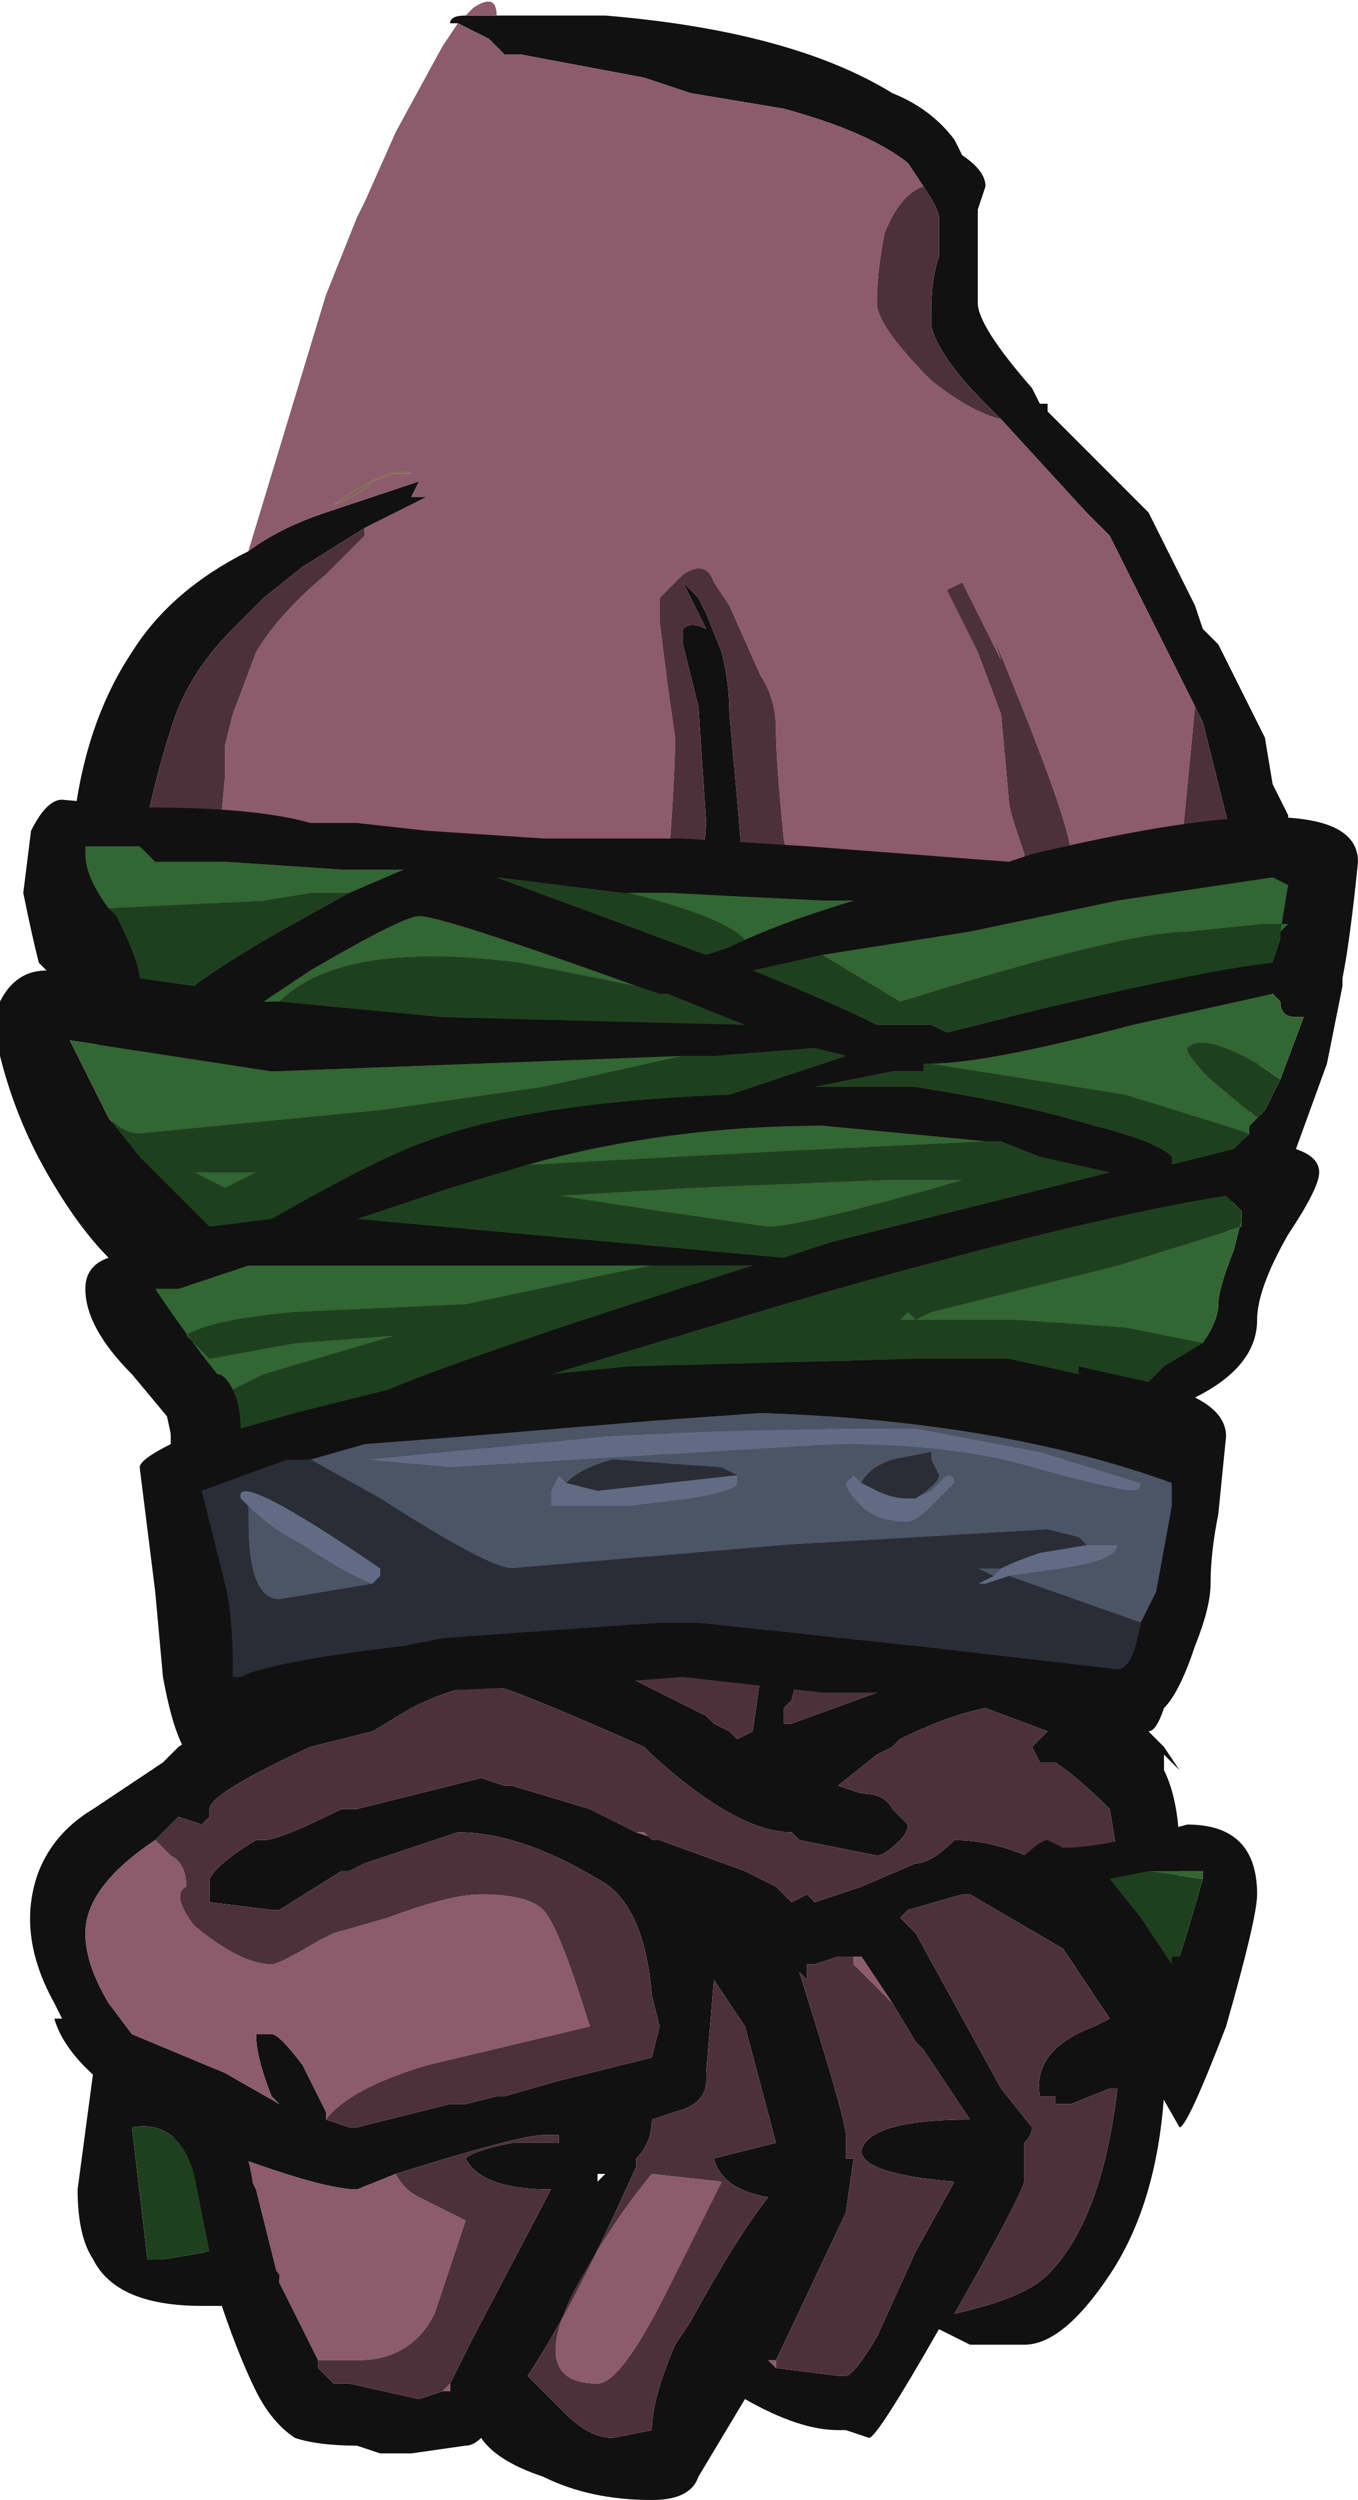<?xml version="1.0" encoding="UTF-8" standalone="no"?>
<svg xmlns:ffdec="https://www.free-decompiler.com/flash" xmlns:xlink="http://www.w3.org/1999/xlink" ffdec:objectType="shape" height="16.1px" width="8.75px" xmlns="http://www.w3.org/2000/svg">
  <g transform="matrix(1.0, 0.0, 0.0, 1.0, 4.7, 16.3)">
    <path d="M-1.5 -16.2 L-0.8 -16.2 Q0.4 -16.1 1.05 -15.7 1.3 -15.6 1.45 -15.4 L1.5 -15.3 Q1.65 -15.2 1.65 -15.1 L1.6 -14.95 1.6 -14.35 Q1.6 -14.2 1.95 -13.8 L2.0 -13.7 2.05 -13.7 2.05 -13.65 2.7 -13.0 3.0 -12.4 3.05 -12.25 3.15 -12.15 3.45 -11.55 3.5 -11.25 3.6 -11.05 3.6 -10.45 2.6 -5.2 2.7 -5.15 2.8 -5.05 2.9 -4.9 2.8 -5.0 2.8 -4.9 Q2.9 -4.7 2.9 -4.35 L2.8 -2.8 Q2.75 -2.1 2.45 -1.65 2.15 -1.2 1.9 -1.2 L1.55 -1.2 1.35 -1.3 Q0.95 -0.6 0.9 -0.6 L0.75 -0.65 0.7 -0.65 Q0.45 -0.65 0.1 -0.85 L-0.2 -0.35 Q-0.25 -0.2 -0.5 -0.2 -0.9 -0.2 -1.2 -0.35 -1.5 -0.45 -1.6 -0.6 -1.65 -0.55 -1.7 -0.55 L-2.05 -0.5 -2.25 -0.5 -2.4 -0.55 Q-2.65 -0.55 -2.8 -0.6 -2.95 -0.7 -3.05 -0.9 -3.3 -1.4 -3.6 -2.6 -4.25 -2.95 -4.35 -3.3 L-4.3 -3.3 -4.35 -3.4 Q-4.6 -3.85 -4.45 -4.25 -4.35 -4.5 -4.1 -4.65 L-3.65 -4.95 -3.55 -5.05 -3.4 -5.15 -3.5 -6.6 -3.65 -7.3 -4.25 -10.55 Q-4.25 -11.5 -3.85 -12.1 -3.6 -12.5 -3.1 -12.75 -2.9 -12.9 -2.6 -13.0 L-2.0 -13.2 -2.05 -13.1 -1.95 -13.1 -2.35 -12.9 -2.75 -12.65 -3.0 -12.45 -3.2 -12.25 Q-3.5 -11.95 -3.6 -11.6 -3.7 -11.3 -3.8 -10.8 L-3.85 -9.9 -3.7 -9.1 -0.25 -9.65 -0.15 -11.0 -0.2 -11.75 -0.3 -12.15 -0.3 -12.25 Q-0.25 -12.3 -0.15 -12.25 L-0.3 -12.55 -0.2 -12.45 -0.15 -12.35 -0.05 -12.1 Q0.0 -11.9 0.0 -11.7 L0.05 -11.15 0.1 -10.55 0.1 -10.35 0.1 -10.05 -0.65 -5.5 -0.15 -5.25 -0.1 -5.2 0.0 -5.15 0.05 -5.1 0.15 -5.15 0.2 -5.5 0.6 -7.35 0.65 -6.75 0.45 -5.55 0.4 -5.35 0.35 -5.3 0.35 -5.2 0.4 -5.2 0.95 -5.4 1.05 -5.45 3.3 -10.65 3.05 -11.65 2.95 -11.85 2.45 -12.85 2.3 -13.0 1.75 -13.6 1.65 -13.7 Q1.35 -14.0 1.3 -14.2 L1.3 -14.3 Q1.3 -14.5 1.35 -14.65 L1.35 -14.9 Q1.35 -14.95 1.25 -15.1 L1.15 -15.25 Q0.9 -15.45 0.35 -15.6 L-0.25 -15.7 -0.55 -15.8 -1.35 -15.95 -1.45 -15.95 -1.55 -16.05 Q-1.65 -16.1 -1.75 -16.15 L-1.8 -16.15 Q-1.8 -16.2 -1.7 -16.2 L-1.55 -16.2 -1.5 -16.2 M3.0 -4.85 L3.0 -4.85 M-0.45 -4.45 L0.1 -4.25 0.3 -4.15 0.4 -4.05 0.5 -4.1 0.55 -4.05 0.85 -4.15 1.2 -4.3 Q1.3 -4.3 1.45 -4.45 1.8 -4.45 2.2 -4.2 L2.5 -4.35 2.45 -4.65 Q2.25 -4.85 2.1 -4.95 L2.0 -4.95 1.95 -5.05 2.05 -5.15 1.65 -5.3 Q1.4 -5.25 1.1 -5.1 L1.05 -5.05 0.95 -5.0 0.7 -4.8 0.85 -4.75 Q1.0 -4.75 1.05 -4.65 L1.15 -4.55 Q1.15 -4.5 1.1 -4.45 1.0 -4.35 0.95 -4.35 L0.45 -4.45 0.4 -4.5 Q0.05 -4.5 -0.5 -5.0 L-0.55 -5.05 Q-1.45 -5.45 -1.55 -5.45 -1.75 -5.45 -2.05 -5.3 L-2.3 -5.15 -2.7 -5.05 Q-3.35 -4.75 -3.35 -4.65 L-3.35 -4.6 -3.4 -4.55 -3.55 -4.6 -3.7 -4.45 Q-4.15 -4.15 -4.15 -3.85 -4.15 -3.65 -4.0 -3.4 L-3.85 -3.2 -3.25 -2.95 -2.9 -2.75 -2.95 -2.8 Q-3.05 -3.05 -3.05 -3.2 L-2.95 -3.2 Q-2.9 -3.2 -2.75 -3.0 L-2.6 -2.7 -2.6 -2.65 -2.45 -2.6 -2.4 -2.6 -1.8 -2.75 -1.7 -2.75 -1.5 -2.8 -1.45 -2.8 -1.1 -2.9 -0.5 -3.05 -0.45 -3.25 -0.5 -3.45 Q-0.55 -4.05 -0.85 -4.2 -1.35 -4.5 -1.75 -4.5 L-2.35 -4.3 -2.45 -4.25 -2.5 -4.25 -2.9 -4.0 -2.95 -4.0 -3.35 -4.05 -3.35 -4.2 Q-3.3 -4.3 -3.05 -4.45 L-3.0 -4.45 Q-2.9 -4.45 -2.5 -4.65 L-2.4 -4.65 -1.6 -4.85 -1.45 -4.8 -1.4 -4.8 -0.9 -4.65 -0.6 -4.5 -0.45 -4.45 M0.8 -3.7 L0.7 -3.7 0.55 -3.65 0.5 -3.65 0.5 -3.55 0.45 -3.6 Q0.75 -2.65 0.75 -2.55 L0.75 -2.4 0.8 -2.4 0.75 -2.05 0.3 -1.1 0.25 -1.1 0.3 -1.05 0.7 -1.0 0.75 -1.0 Q0.8 -1.0 0.95 -1.25 L1.2 -1.8 1.45 -2.25 Q0.85 -2.3 0.85 -2.45 0.9 -2.65 1.55 -2.65 L1.25 -3.1 1.2 -3.15 1.05 -3.4 0.85 -3.7 0.8 -3.7 M1.1 -3.95 L1.2 -3.85 1.75 -2.85 1.95 -2.6 Q1.95 -2.55 1.9 -2.5 L1.9 -2.25 Q1.85 -2.1 1.45 -1.4 1.9 -1.5 2.05 -1.65 2.4 -2.0 2.5 -2.85 L2.45 -2.85 2.2 -2.75 2.1 -2.75 2.1 -2.8 2.0 -2.8 Q1.95 -3.1 2.35 -3.25 L2.45 -3.3 2.15 -3.75 1.55 -4.1 1.5 -4.1 1.15 -4.0 1.1 -3.95 M0.1 -3.25 L-0.1 -3.55 -0.15 -2.95 -0.15 -2.9 Q-0.15 -2.75 -0.35 -2.7 L-0.5 -2.65 Q-0.5 -2.5 -0.6 -2.4 L-0.6 -2.35 Q-1.0 -1.45 -1.3 -1.0 L-1.05 -0.75 Q-0.9 -0.6 -0.75 -0.6 L-0.5 -0.65 Q-0.5 -0.85 -0.35 -1.2 L-0.25 -1.35 Q0.05 -1.9 0.25 -2.15 -0.05 -2.2 -0.1 -2.4 L0.3 -2.5 0.1 -3.25 M-2.15 -2.3 L-2.4 -2.2 Q-2.6 -2.2 -3.15 -2.4 L-3.05 -2.2 -2.9 -1.6 -2.65 -1.1 -2.65 -1.05 -2.55 -0.95 -2.45 -0.95 -2.0 -0.85 -1.85 -0.9 -1.8 -0.9 -1.8 -0.95 -1.65 -1.25 -1.15 -2.2 Q-1.6 -2.2 -1.7 -2.4 -1.65 -2.45 -1.4 -2.5 L-1.1 -2.5 -1.1 -2.55 -1.2 -2.55 Q-1.35 -2.55 -2.15 -2.3 M-0.85 -2.25 L-0.8 -2.3 -0.85 -2.3 -0.85 -2.25" fill="#111111" fill-rule="evenodd" stroke="none"/>
    <path d="M-3.1 -12.75 L-2.6 -14.4 -2.4 -14.9 -2.35 -15.0 -2.15 -15.45 -1.85 -16.0 -1.75 -16.15 Q-1.65 -16.1 -1.55 -16.05 L-1.45 -15.95 -1.35 -15.95 -0.55 -15.8 -0.25 -15.7 0.35 -15.6 Q0.9 -15.45 1.15 -15.25 L1.25 -15.1 Q1.1 -15.05 1.0 -14.8 0.95 -14.55 0.95 -14.35 0.95 -14.2 1.3 -13.85 1.55 -13.65 1.75 -13.6 L2.3 -13.0 2.45 -12.85 2.95 -11.85 3.0 -11.75 2.85 -10.2 2.2 -10.8 Q2.2 -11.0 1.7 -12.2 L1.75 -12.05 1.5 -12.55 1.4 -12.5 1.6 -12.1 1.75 -11.7 1.8 -11.15 Q1.8 -11.1 1.85 -10.95 L1.9 -10.8 Q1.9 -10.55 1.95 -10.15 L0.65 -6.75 0.6 -7.35 0.45 -10.2 Q0.45 -10.4 0.35 -10.9 0.3 -11.4 0.3 -11.6 0.3 -11.8 0.2 -11.95 L0.0 -12.4 -0.1 -12.55 Q-0.15 -12.7 -0.3 -12.6 L-0.45 -12.45 -0.45 -12.3 -0.4 -11.9 -0.35 -11.55 Q-0.35 -11.3 -0.4 -10.65 L-3.4 -9.7 -3.25 -11.3 -3.25 -11.5 -3.2 -11.7 -3.05 -12.1 Q-2.9 -12.35 -2.6 -12.6 L-2.35 -12.85 -2.35 -12.9 -1.95 -13.1 -2.05 -13.1 -2.0 -13.2 -2.6 -13.0 Q-2.9 -12.9 -3.1 -12.75 M-1.7 -16.2 L-1.65 -16.25 Q-1.5 -16.35 -1.5 -16.2 L-1.55 -16.2 -1.7 -16.2 M3.1 -10.85 L3.15 -11.0 3.15 -10.85 3.1 -10.85 M-3.85 -9.9 L-3.7 -9.1 -3.85 -9.9 M0.1 -10.35 L0.1 -10.05 0.1 -10.35 M-3.7 -4.45 L-3.6 -4.35 Q-3.5 -4.3 -3.5 -4.15 -3.6 -4.1 -3.45 -3.9 -3.15 -3.65 -2.95 -3.65 -2.9 -3.65 -2.65 -3.8 L-2.55 -3.85 -2.2 -3.95 Q-1.8 -4.1 -1.6 -4.1 -1.3 -4.1 -1.2 -4.0 -1.1 -3.9 -0.9 -3.25 L-1.95 -3.0 Q-2.45 -2.85 -2.6 -2.65 L-2.6 -2.7 -2.75 -3.0 Q-2.9 -3.2 -2.95 -3.2 L-3.05 -3.2 Q-3.05 -3.05 -2.95 -2.8 L-2.9 -2.75 -3.25 -2.95 -3.85 -3.2 -4.0 -3.4 Q-4.15 -3.65 -4.15 -3.85 -4.15 -4.15 -3.7 -4.45 M-1.45 -4.8 L-1.4 -4.8 -1.45 -4.8 M-0.6 -4.5 L-0.55 -4.5 -0.5 -4.45 -0.45 -4.45 -0.6 -4.5 M0.3 -1.1 L0.3 -1.05 0.25 -1.1 0.3 -1.1 M1.05 -3.4 L0.8 -3.65 0.8 -3.7 0.85 -3.7 1.05 -3.4 M1.15 -4.0 L1.1 -3.95 1.15 -4.0 M-2.15 -13.25 L-2.05 -13.25 Q-2.15 -13.3 -2.4 -13.15 L-2.55 -13.05 Q-2.4 -13.1 -2.3 -13.2 L-2.15 -13.25 M-2.65 -1.1 L-2.9 -1.6 -3.05 -2.2 -3.15 -2.4 Q-2.6 -2.2 -2.4 -2.2 L-2.15 -2.3 Q-2.1 -2.2 -2.0 -2.15 L-1.7 -2.0 -1.9 -1.4 Q-2.05 -1.1 -2.4 -1.1 L-2.65 -1.1 M-1.8 -0.95 L-1.8 -0.9 -1.85 -0.9 -1.8 -0.95 M-2.45 -0.95 L-2.55 -0.95 -2.45 -0.95 M-0.5 -2.3 L-0.05 -2.25 -0.4 -1.55 Q-0.7 -0.95 -0.85 -0.95 -1.3 -0.95 -1.0 -1.55 -0.75 -2.0 -0.5 -2.3" fill="#8c5b6c" fill-rule="evenodd" stroke="none"/>
    <path d="M1.75 -13.6 Q1.55 -13.65 1.3 -13.85 0.95 -14.2 0.95 -14.35 0.95 -14.55 1.0 -14.8 1.1 -15.05 1.25 -15.1 1.35 -14.95 1.35 -14.9 L1.35 -14.65 Q1.3 -14.5 1.3 -14.3 L1.3 -14.2 Q1.35 -14.0 1.65 -13.7 L1.75 -13.6 M0.65 -6.75 L1.95 -10.15 Q1.9 -10.55 1.9 -10.8 L1.85 -10.95 Q1.8 -11.1 1.8 -11.15 L1.75 -11.7 1.6 -12.1 1.4 -12.5 1.5 -12.55 1.75 -12.05 1.7 -12.2 Q2.2 -11.0 2.2 -10.8 L2.85 -10.2 3.0 -11.75 2.95 -11.85 3.05 -11.65 3.3 -10.65 1.05 -5.45 0.95 -5.4 0.4 -5.2 0.35 -5.2 0.35 -5.3 0.4 -5.35 0.45 -5.55 0.65 -6.75 M3.1 -10.85 L3.15 -10.85 3.15 -11.0 3.1 -10.85 M-2.35 -12.9 L-2.35 -12.85 -2.6 -12.6 Q-2.9 -12.35 -3.05 -12.1 L-3.2 -11.7 -3.25 -11.5 -3.25 -11.3 -3.4 -9.7 -0.4 -10.65 Q-0.35 -11.3 -0.35 -11.55 L-0.4 -11.9 -0.45 -12.3 -0.45 -12.45 -0.3 -12.6 Q-0.15 -12.7 -0.1 -12.55 L0.0 -12.4 0.2 -11.95 Q0.3 -11.8 0.3 -11.6 0.3 -11.4 0.35 -10.9 0.45 -10.4 0.45 -10.2 L0.6 -7.35 0.2 -5.5 0.15 -5.15 0.05 -5.1 0.0 -5.15 -0.1 -5.2 -0.15 -5.25 -0.65 -5.5 0.1 -10.05 0.1 -10.35 0.1 -10.55 0.05 -11.15 0.0 -11.7 Q0.0 -11.9 -0.05 -12.1 L-0.15 -12.35 -0.2 -12.45 -0.3 -12.55 -0.15 -12.25 Q-0.25 -12.3 -0.3 -12.25 L-0.3 -12.15 -0.2 -11.75 -0.15 -11.0 -0.25 -9.65 -3.7 -9.1 -3.85 -9.9 -3.8 -10.8 Q-3.7 -11.3 -3.6 -11.6 -3.5 -11.95 -3.2 -12.25 L-3.0 -12.45 -2.75 -12.65 -2.35 -12.9 M-3.7 -4.45 L-3.55 -4.6 -3.4 -4.55 -3.35 -4.6 -3.35 -4.65 Q-3.35 -4.75 -2.7 -5.05 L-2.3 -5.15 -2.05 -5.3 Q-1.75 -5.45 -1.55 -5.45 -1.45 -5.45 -0.55 -5.05 L-0.5 -5.0 Q0.05 -4.5 0.4 -4.5 L0.45 -4.45 0.95 -4.35 Q1.0 -4.35 1.1 -4.45 1.15 -4.5 1.15 -4.55 L1.05 -4.65 Q1.0 -4.75 0.85 -4.75 L0.7 -4.8 0.95 -5.0 1.05 -5.05 1.1 -5.1 Q1.4 -5.25 1.65 -5.3 L2.05 -5.15 1.95 -5.05 2.0 -4.95 2.1 -4.95 Q2.25 -4.85 2.45 -4.65 L2.5 -4.35 2.2 -4.2 Q1.8 -4.45 1.45 -4.45 1.3 -4.3 1.2 -4.3 L0.85 -4.15 0.55 -4.05 0.5 -4.1 0.4 -4.05 0.3 -4.15 0.1 -4.25 -0.45 -4.45 -0.5 -4.45 -0.55 -4.5 -0.6 -4.5 -0.9 -4.65 -1.4 -4.8 -1.45 -4.8 -1.6 -4.85 -2.4 -4.65 -2.5 -4.65 Q-2.9 -4.45 -3.0 -4.45 L-3.05 -4.45 Q-3.3 -4.3 -3.35 -4.2 L-3.35 -4.05 -2.95 -4.0 -2.9 -4.0 -2.5 -4.25 -2.45 -4.25 -2.35 -4.3 -1.75 -4.5 Q-1.35 -4.5 -0.85 -4.2 -0.55 -4.05 -0.5 -3.45 L-0.45 -3.25 -0.5 -3.05 -1.1 -2.9 -1.45 -2.8 -1.5 -2.8 -1.7 -2.75 -1.8 -2.75 -2.4 -2.6 -2.45 -2.6 -2.6 -2.65 Q-2.45 -2.85 -1.95 -3.0 L-0.9 -3.25 Q-1.1 -3.9 -1.2 -4.0 -1.3 -4.1 -1.6 -4.1 -1.8 -4.1 -2.2 -3.95 L-2.55 -3.85 -2.65 -3.8 Q-2.9 -3.65 -2.95 -3.65 -3.15 -3.65 -3.45 -3.9 -3.6 -4.1 -3.5 -4.15 -3.5 -4.3 -3.6 -4.35 L-3.7 -4.45 M0.3 -1.1 L0.75 -2.05 0.8 -2.4 0.75 -2.4 0.75 -2.55 Q0.75 -2.65 0.45 -3.6 L0.5 -3.55 0.5 -3.65 0.55 -3.65 0.7 -3.7 0.8 -3.7 0.8 -3.65 1.05 -3.4 1.2 -3.15 1.25 -3.1 1.55 -2.65 Q0.9 -2.65 0.85 -2.45 0.85 -2.3 1.45 -2.25 L1.2 -1.8 0.95 -1.25 Q0.8 -1.0 0.75 -1.0 L0.7 -1.0 0.3 -1.05 0.3 -1.1 M1.15 -4.0 L1.5 -4.1 1.55 -4.1 2.15 -3.75 2.45 -3.3 2.35 -3.25 Q1.95 -3.1 2.0 -2.8 L2.1 -2.8 2.1 -2.75 2.2 -2.75 2.45 -2.85 2.5 -2.85 Q2.4 -2.0 2.05 -1.65 1.9 -1.5 1.45 -1.4 1.85 -2.1 1.9 -2.25 L1.9 -2.5 Q1.95 -2.55 1.95 -2.6 L1.75 -2.85 1.2 -3.85 1.1 -3.95 1.15 -4.0 M0.1 -3.25 L0.3 -2.5 -0.1 -2.4 Q-0.05 -2.2 0.25 -2.15 0.05 -1.9 -0.25 -1.35 L-0.35 -1.2 Q-0.5 -0.85 -0.5 -0.65 L-0.75 -0.6 Q-0.9 -0.6 -1.05 -0.75 L-1.3 -1.0 Q-1.0 -1.45 -0.6 -2.35 L-0.6 -2.4 Q-0.5 -2.5 -0.5 -2.65 L-0.35 -2.7 Q-0.15 -2.75 -0.15 -2.9 L-0.15 -2.95 -0.1 -3.55 0.1 -3.25 M-2.65 -1.1 L-2.4 -1.1 Q-2.05 -1.1 -1.9 -1.4 L-1.7 -2.0 -2.0 -2.15 Q-2.1 -2.2 -2.15 -2.3 -1.35 -2.55 -1.2 -2.55 L-1.1 -2.55 -1.1 -2.5 -1.4 -2.5 Q-1.65 -2.45 -1.7 -2.4 -1.6 -2.2 -1.15 -2.2 L-1.65 -1.25 -1.8 -0.95 -1.85 -0.9 -2.0 -0.85 -2.45 -0.95 -2.55 -0.95 -2.65 -1.05 -2.65 -1.1 M-0.5 -2.3 Q-0.75 -2.0 -1.0 -1.55 -1.3 -0.95 -0.85 -0.95 -0.7 -0.95 -0.4 -1.55 L-0.05 -2.25 -0.5 -2.3" fill="#4d313a" fill-rule="evenodd" stroke="none"/>
    <path d="M-1.5 -16.2 L-1.55 -16.2 -1.5 -16.2" fill="#b38f74" fill-rule="evenodd" stroke="none"/>
    <path d="M-2.15 -13.25 L-2.3 -13.2 Q-2.4 -13.1 -2.55 -13.05 L-2.4 -13.15 Q-2.15 -13.3 -2.05 -13.25 L-2.15 -13.25" fill="#806653" fill-rule="evenodd" stroke="none"/>
    <path d="M1.8 -10.75 L1.95 -10.8 Q4.05 -11.3 4.05 -10.75 4.0 -10.25 3.95 -10.0 L3.95 -9.95 3.85 -9.45 3.65 -8.9 Q3.8 -8.85 3.8 -8.75 3.8 -8.65 3.6 -8.35 3.4 -8.0 3.4 -7.8 3.4 -7.5 3.0 -7.3 3.2 -7.2 3.2 -7.05 L3.15 -6.55 Q3.1 -6.3 3.1 -6.1 3.1 -5.95 3.0 -5.7 2.9 -5.4 2.8 -5.3 2.75 -5.15 2.7 -5.15 L1.5 -5.4 0.6 -5.4 -0.3 -5.5 -1.0 -5.45 -2.15 -5.4 Q-2.45 -5.35 -3.4 -4.95 -3.55 -4.95 -3.65 -5.5 L-3.7 -6.05 -3.8 -6.85 Q-3.8 -6.9 -3.6 -7.0 L-3.6 -7.15 -3.85 -7.45 Q-4.15 -7.75 -4.15 -8.0 -4.15 -8.15 -4.0 -8.2 -4.2 -8.4 -4.4 -8.75 -4.6 -9.1 -4.7 -9.5 L-4.7 -9.85 Q-4.6 -10.05 -4.4 -10.05 L-4.45 -10.1 Q-4.5 -10.3 -4.55 -10.55 L-4.5 -10.95 Q-4.4 -11.15 -4.3 -11.15 L-3.75 -11.1 Q-3.05 -11.1 -2.7 -11.0 L-2.4 -11.0 -1.95 -10.95 -1.2 -10.9 -0.3 -10.9 0.5 -10.85 1.8 -10.75 M3.55 -10.3 L3.6 -10.6 3.5 -10.65 2.5 -10.5 1.55 -10.3 0.6 -10.15 0.15 -10.05 Q0.65 -9.85 0.95 -9.7 L1.3 -9.7 1.4 -9.65 2.0 -9.8 Q3.05 -10.05 3.5 -10.1 L3.55 -10.25 3.55 -10.3 M1.3 -9.45 L1.25 -9.45 1.25 -9.4 1.05 -9.4 0.55 -9.3 1.2 -9.3 Q1.85 -9.2 2.35 -9.05 2.75 -8.95 2.85 -8.85 L2.85 -8.8 3.25 -8.9 3.35 -9.0 3.35 -9.05 3.45 -9.15 3.55 -9.35 3.7 -9.75 3.65 -9.75 Q3.55 -9.75 3.55 -9.85 L3.5 -9.9 2.6 -9.7 Q1.65 -9.45 1.3 -9.45 M-1.3 -8.8 L-1.8 -8.65 -2.4 -8.45 0.35 -8.2 0.65 -8.3 2.45 -8.75 2.0 -8.85 1.75 -8.95 1.65 -8.95 0.6 -9.05 Q-0.4 -9.05 -1.3 -8.8 M-0.65 -10.55 L-0.7 -10.55 -1.5 -10.65 -0.15 -10.15 0.0 -10.2 Q0.3 -10.35 0.8 -10.5 L0.6 -10.5 -0.4 -10.55 -0.65 -10.55 M-4.0 -9.1 L-3.8 -8.85 -3.35 -8.4 -2.95 -8.45 Q-2.25 -8.85 -1.95 -8.95 -1.3 -9.2 0.0 -9.25 L0.75 -9.5 0.55 -9.55 -0.1 -9.5 -0.3 -9.5 -2.95 -9.4 -4.25 -9.6 -4.0 -9.1 M1.15 -9.6 L1.15 -9.6 M0.15 -8.15 L0.15 -8.15 -0.5 -8.15 -3.1 -8.15 -3.55 -8.0 -3.7 -8.0 Q-3.5 -7.7 -3.3 -7.45 -3.25 -7.45 -3.2 -7.35 -3.15 -7.25 -3.15 -7.1 L-2.8 -7.2 -2.2 -7.35 Q-1.6 -7.6 0.15 -8.15 M3.3 -8.45 L3.3 -8.5 3.2 -8.6 Q2.25 -8.45 0.35 -7.9 L-1.15 -7.45 -0.65 -7.5 1.2 -7.55 1.8 -7.55 2.25 -7.45 2.25 -7.5 2.7 -7.4 2.8 -7.5 3.05 -7.65 Q3.15 -7.8 3.15 -7.9 3.15 -8.0 3.25 -8.25 L3.3 -8.45 M3.05 -4.2 L3.05 -4.25 2.7 -4.25 2.45 -4.2 2.65 -3.95 2.85 -3.65 2.85 -3.7 2.9 -3.7 Q2.95 -3.85 3.05 -4.2 M3.4 -4.1 Q3.4 -3.95 3.2 -3.25 2.95 -2.6 2.9 -2.6 L2.5 -3.3 Q2.1 -4.05 1.85 -4.3 2.0 -4.45 2.05 -4.45 L2.15 -4.4 Q2.4 -4.4 2.95 -4.55 3.4 -4.55 3.4 -4.1 M2.65 -5.85 L2.75 -6.05 2.85 -6.6 2.85 -6.75 Q1.75 -7.15 0.2 -7.2 L-0.5 -7.15 -1.7 -7.05 -2.35 -7.0 -2.7 -6.9 -2.85 -6.9 -3.4 -6.7 -3.25 -6.1 Q-3.2 -5.9 -3.2 -5.55 L-3.2 -5.5 -3.15 -5.5 Q-2.95 -5.6 -2.1 -5.7 L-1.85 -5.75 -0.45 -5.85 -0.2 -5.85 1.2 -5.7 2.5 -5.55 Q2.6 -5.55 2.65 -5.85 M-2.45 -10.55 L-2.1 -10.7 -2.5 -10.7 -3.25 -10.75 -3.7 -10.75 -3.8 -10.85 -4.15 -10.85 Q-4.15 -10.9 -4.15 -10.8 -4.15 -10.65 -4.0 -10.45 L-3.95 -10.4 Q-3.8 -10.1 -3.8 -10.0 L-3.45 -9.95 Q-3.25 -10.1 -2.9 -10.3 L-2.45 -10.55 M-0.6 -9.95 Q-1.85 -10.4 -2.0 -10.4 -2.1 -10.4 -2.7 -10.05 L-3.0 -9.85 -2.9 -9.85 -1.85 -9.75 0.1 -9.7 -0.4 -9.9 -0.45 -9.9 -0.6 -9.95 M-1.15 -7.45 L-1.15 -7.45 M-4.1 -2.95 Q-3.35 -2.8 -3.15 -2.5 -3.05 -2.35 -3.05 -1.85 L-2.9 -1.65 Q-2.9 -1.5 -3.05 -1.45 L-3.4 -1.45 Q-3.95 -1.45 -4.1 -1.75 -4.2 -1.9 -4.2 -2.2 L-4.1 -2.95 M-3.85 -2.6 L-3.75 -1.75 -3.65 -1.75 -3.35 -1.8 -3.45 -2.3 Q-3.55 -2.65 -3.85 -2.6" fill="#111111" fill-rule="evenodd" stroke="none"/>
    <path d="M0.6 -10.15 L1.1 -9.85 Q2.55 -10.3 2.95 -10.3 L3.45 -10.35 3.6 -10.35 3.55 -10.3 3.55 -10.25 3.5 -10.1 Q3.05 -10.05 2.0 -9.8 L1.4 -9.65 1.3 -9.7 0.95 -9.7 Q0.65 -9.85 0.15 -10.05 L0.6 -10.15 M3.35 -9.0 L3.25 -8.9 2.85 -8.8 2.85 -8.85 Q2.75 -8.95 2.35 -9.05 1.85 -9.2 1.2 -9.3 L0.55 -9.3 1.05 -9.4 1.25 -9.4 1.25 -9.45 1.3 -9.45 2.55 -9.25 3.35 -9.0 M3.55 -9.35 L3.45 -9.15 3.35 -9.05 3.4 -9.1 3.1 -9.35 Q2.95 -9.5 2.95 -9.55 3.05 -9.65 3.4 -9.45 L3.55 -9.35 M1.65 -8.95 L1.75 -8.95 2.0 -8.85 2.45 -8.75 0.65 -8.3 0.35 -8.2 -2.4 -8.45 -1.8 -8.65 -1.3 -8.8 -1.25 -8.8 0.6 -8.9 1.65 -8.95 M-0.65 -10.55 Q-0.05 -10.4 0.1 -10.25 L0.0 -10.2 -0.15 -10.15 -1.5 -10.65 -0.7 -10.55 -0.65 -10.55 M-0.3 -9.5 L-0.1 -9.5 0.55 -9.55 0.75 -9.5 0.0 -9.25 Q-1.3 -9.2 -1.95 -8.95 -2.25 -8.85 -2.95 -8.45 L-3.35 -8.4 -3.8 -8.85 -4.0 -9.1 Q-3.9 -9.0 -3.8 -9.0 L-2.25 -9.15 -1.2 -9.3 -0.3 -9.5 M0.15 -8.15 Q-1.6 -7.6 -2.2 -7.35 L-2.8 -7.2 -3.15 -7.1 Q-3.15 -7.25 -3.2 -7.35 L-3.0 -7.45 -2.15 -7.7 -2.8 -7.65 -3.35 -7.55 -3.5 -7.7 Q-3.35 -7.8 -2.8 -7.85 L-1.7 -7.9 -0.75 -8.1 -0.5 -8.15 0.15 -8.15 M3.3 -8.45 L3.3 -8.4 2.5 -8.15 1.3 -7.85 1.2 -7.8 1.15 -7.85 1.1 -7.8 1.85 -7.8 2.55 -7.75 3.05 -7.65 2.8 -7.5 2.7 -7.4 2.25 -7.5 2.25 -7.45 1.8 -7.55 1.2 -7.55 -0.65 -7.5 -1.15 -7.45 0.35 -7.9 Q2.25 -8.45 3.2 -8.6 L3.3 -8.5 3.3 -8.45 M1.0 -8.7 L-0.25 -8.65 -1.1 -8.6 -0.45 -8.5 0.25 -8.4 Q0.45 -8.4 1.5 -8.7 L1.0 -8.7 M2.7 -4.25 L3.05 -4.2 Q2.95 -3.85 2.9 -3.7 L2.85 -3.7 2.85 -3.65 2.65 -3.95 2.45 -4.2 2.7 -4.25 M-4.0 -10.45 L-3.0 -10.5 -2.7 -10.55 -2.45 -10.55 -2.9 -10.3 Q-3.25 -10.1 -3.45 -9.95 L-3.8 -10.0 Q-3.8 -10.1 -3.95 -10.4 L-4.0 -10.45 M-2.9 -9.85 Q-2.5 -10.25 -1.35 -10.1 L-0.6 -9.95 -0.45 -9.9 -0.4 -9.9 0.1 -9.7 -1.85 -9.75 -2.9 -9.85 M-3.05 -8.75 L-3.45 -8.75 -3.25 -8.65 -3.05 -8.75 M-3.85 -2.6 Q-3.55 -2.65 -3.45 -2.3 L-3.35 -1.8 -3.65 -1.75 -3.75 -1.75 -3.85 -2.6" fill="#1f401f" fill-rule="evenodd" stroke="none"/>
    <path d="M0.6 -10.15 L1.55 -10.3 2.5 -10.5 3.5 -10.65 3.6 -10.6 3.55 -10.3 3.6 -10.35 3.45 -10.35 2.95 -10.3 Q2.55 -10.3 1.1 -9.85 L0.6 -10.15 M3.35 -9.0 L2.55 -9.25 1.3 -9.45 Q1.65 -9.45 2.6 -9.7 L3.5 -9.9 3.55 -9.85 Q3.55 -9.75 3.65 -9.75 L3.7 -9.75 3.55 -9.35 3.4 -9.45 Q3.05 -9.65 2.95 -9.55 2.95 -9.5 3.1 -9.35 L3.4 -9.1 3.35 -9.05 3.35 -9.0 M1.65 -8.95 L0.6 -8.9 -1.25 -8.8 -1.3 -8.8 Q-0.4 -9.05 0.6 -9.05 L1.65 -8.95 M0.0 -10.2 L0.1 -10.25 Q-0.05 -10.4 -0.65 -10.55 L-0.4 -10.55 0.6 -10.5 0.8 -10.5 Q0.3 -10.35 0.0 -10.2 M-0.3 -9.5 L-1.2 -9.3 -2.25 -9.15 -3.8 -9.0 Q-3.9 -9.0 -4.0 -9.1 L-4.25 -9.6 -2.95 -9.4 -0.3 -9.5 M0.15 -8.15 L0.15 -8.15 M-3.2 -7.35 Q-3.25 -7.45 -3.3 -7.45 -3.5 -7.7 -3.7 -8.0 L-3.55 -8.0 -3.1 -8.15 -0.5 -8.15 -0.75 -8.1 -1.7 -7.9 -2.8 -7.85 Q-3.35 -7.8 -3.5 -7.7 L-3.35 -7.55 -2.8 -7.65 -2.15 -7.7 -3.0 -7.45 -3.2 -7.35 M3.05 -7.65 L2.55 -7.75 1.85 -7.8 1.1 -7.8 1.15 -7.85 1.2 -7.8 1.3 -7.85 2.5 -8.15 3.3 -8.4 3.3 -8.45 3.25 -8.25 Q3.15 -8.0 3.15 -7.9 3.15 -7.8 3.05 -7.65 M1.0 -8.7 L1.5 -8.7 Q0.45 -8.4 0.25 -8.4 L-0.45 -8.5 -1.1 -8.6 -0.25 -8.65 1.0 -8.7 M2.7 -4.25 L3.05 -4.25 3.05 -4.2 2.7 -4.25 M-4.0 -10.45 Q-4.15 -10.65 -4.15 -10.8 -4.15 -10.9 -4.15 -10.85 L-3.8 -10.85 -3.7 -10.75 -3.25 -10.75 -2.5 -10.7 -2.1 -10.7 -2.45 -10.55 -2.7 -10.55 -3.0 -10.5 -4.0 -10.45 M-2.9 -9.85 L-3.0 -9.85 -2.7 -10.05 Q-2.1 -10.4 -2.0 -10.4 -1.85 -10.4 -0.6 -9.95 L-1.35 -10.1 Q-2.5 -10.25 -2.9 -9.85 M-3.05 -8.75 L-3.25 -8.65 -3.45 -8.75 -3.05 -8.75 M-1.15 -7.45 L-1.15 -7.45" fill="#326632" fill-rule="evenodd" stroke="none"/>
    <path d="M1.2 -7.1 Q0.05 -7.1 -0.8 -7.05 L-2.35 -6.9 -1.8 -6.85 0.7 -7.0 Q1.45 -7.0 1.95 -6.85 2.5 -6.7 2.6 -6.7 2.65 -6.7 2.65 -6.75 L2.0 -6.95 1.2 -7.1 M1.8 -6.15 L2.15 -6.2 Q2.5 -6.25 2.5 -6.35 L2.3 -6.35 2.25 -6.4 2.05 -6.45 0.35 -6.35 -1.4 -6.2 Q-1.55 -6.2 -2.25 -6.65 L-2.7 -6.9 -2.35 -7.0 -1.7 -7.05 -0.5 -7.15 0.2 -7.2 Q1.75 -7.15 2.85 -6.75 L2.85 -6.6 2.75 -6.05 2.65 -5.85 1.8 -6.15 M1.75 -6.2 L1.7 -6.15 1.6 -6.2 1.75 -6.2 M0.85 -6.75 L0.8 -6.8 0.75 -6.75 Q0.75 -6.7 0.85 -6.6 0.95 -6.5 1.15 -6.5 1.2 -6.5 1.3 -6.6 L1.45 -6.75 Q1.45 -6.8 1.4 -6.8 L1.3 -6.7 Q1.2 -6.65 1.15 -6.65 L1.2 -6.65 Q1.35 -6.75 1.35 -6.8 L1.3 -6.9 1.3 -6.95 1.05 -6.9 Q0.9 -6.85 0.85 -6.75 M-1.05 -6.75 L-1.1 -6.8 -1.15 -6.7 -1.15 -6.6 -0.65 -6.6 -0.25 -6.65 Q0.05 -6.7 0.05 -6.75 L0.05 -6.8 -0.05 -6.85 -0.75 -6.9 Q-0.95 -6.85 -1.05 -6.75 M-2.3 -6.1 L-2.9 -6.0 Q-3.1 -6.0 -3.1 -6.5 L-3.1 -6.6 Q-2.95 -6.45 -2.75 -6.35 -2.45 -6.15 -2.3 -6.1" fill="#4c5566" fill-rule="evenodd" stroke="none"/>
    <path d="M1.2 -7.1 L2.0 -6.95 2.65 -6.75 Q2.65 -6.7 2.6 -6.7 2.5 -6.7 1.95 -6.85 1.45 -7.0 0.7 -7.0 L-1.8 -6.85 -2.35 -6.9 -0.8 -7.05 Q0.05 -7.1 1.2 -7.1 M2.3 -6.35 L2.5 -6.35 Q2.5 -6.25 2.15 -6.2 L1.8 -6.15 1.65 -6.1 1.6 -6.1 1.7 -6.15 1.75 -6.2 Q1.85 -6.25 2.0 -6.3 L2.3 -6.35 M1.15 -6.65 Q1.2 -6.65 1.3 -6.7 L1.4 -6.8 Q1.45 -6.8 1.45 -6.75 L1.3 -6.6 Q1.2 -6.5 1.15 -6.5 0.95 -6.5 0.85 -6.6 0.75 -6.7 0.75 -6.75 L0.8 -6.8 0.85 -6.75 0.95 -6.7 Q1.05 -6.65 1.15 -6.65 M0.05 -6.8 L0.05 -6.75 Q0.05 -6.7 -0.25 -6.65 L-0.65 -6.6 -1.15 -6.6 -1.15 -6.7 -1.1 -6.8 -1.05 -6.75 -0.85 -6.7 0.05 -6.8 M-3.1 -6.6 L-3.15 -6.65 Q-3.2 -6.85 -2.25 -6.2 L-2.25 -6.15 -2.3 -6.1 Q-2.45 -6.15 -2.75 -6.35 -2.95 -6.45 -3.1 -6.6" fill="#616c84" fill-rule="evenodd" stroke="none"/>
    <path d="M1.8 -6.15 L2.65 -5.85 Q2.6 -5.55 2.5 -5.55 L1.2 -5.7 -0.2 -5.85 -0.45 -5.85 -1.85 -5.75 -2.1 -5.7 Q-2.95 -5.6 -3.15 -5.5 L-3.2 -5.5 -3.2 -5.55 Q-3.2 -5.9 -3.25 -6.1 L-3.4 -6.7 -2.85 -6.9 -2.7 -6.9 -2.25 -6.65 Q-1.55 -6.2 -1.4 -6.2 L0.35 -6.35 2.05 -6.45 2.25 -6.4 2.3 -6.35 2.0 -6.3 Q1.85 -6.25 1.75 -6.2 L1.6 -6.2 1.7 -6.15 1.6 -6.1 1.65 -6.1 1.8 -6.15 M0.85 -6.75 Q0.9 -6.85 1.05 -6.9 L1.3 -6.95 1.3 -6.9 1.35 -6.8 Q1.35 -6.75 1.2 -6.65 L1.15 -6.65 Q1.05 -6.65 0.95 -6.7 L0.85 -6.75 M-1.05 -6.75 Q-0.95 -6.85 -0.75 -6.9 L-0.05 -6.85 0.05 -6.8 -0.85 -6.7 -1.05 -6.75 M-2.3 -6.1 L-2.25 -6.15 -2.25 -6.2 Q-3.2 -6.85 -3.15 -6.65 L-3.1 -6.6 -3.1 -6.5 Q-3.1 -6.0 -2.9 -6.0 L-2.3 -6.1" fill="#2a2d36" fill-rule="evenodd" stroke="none"/>
  </g>
</svg>
